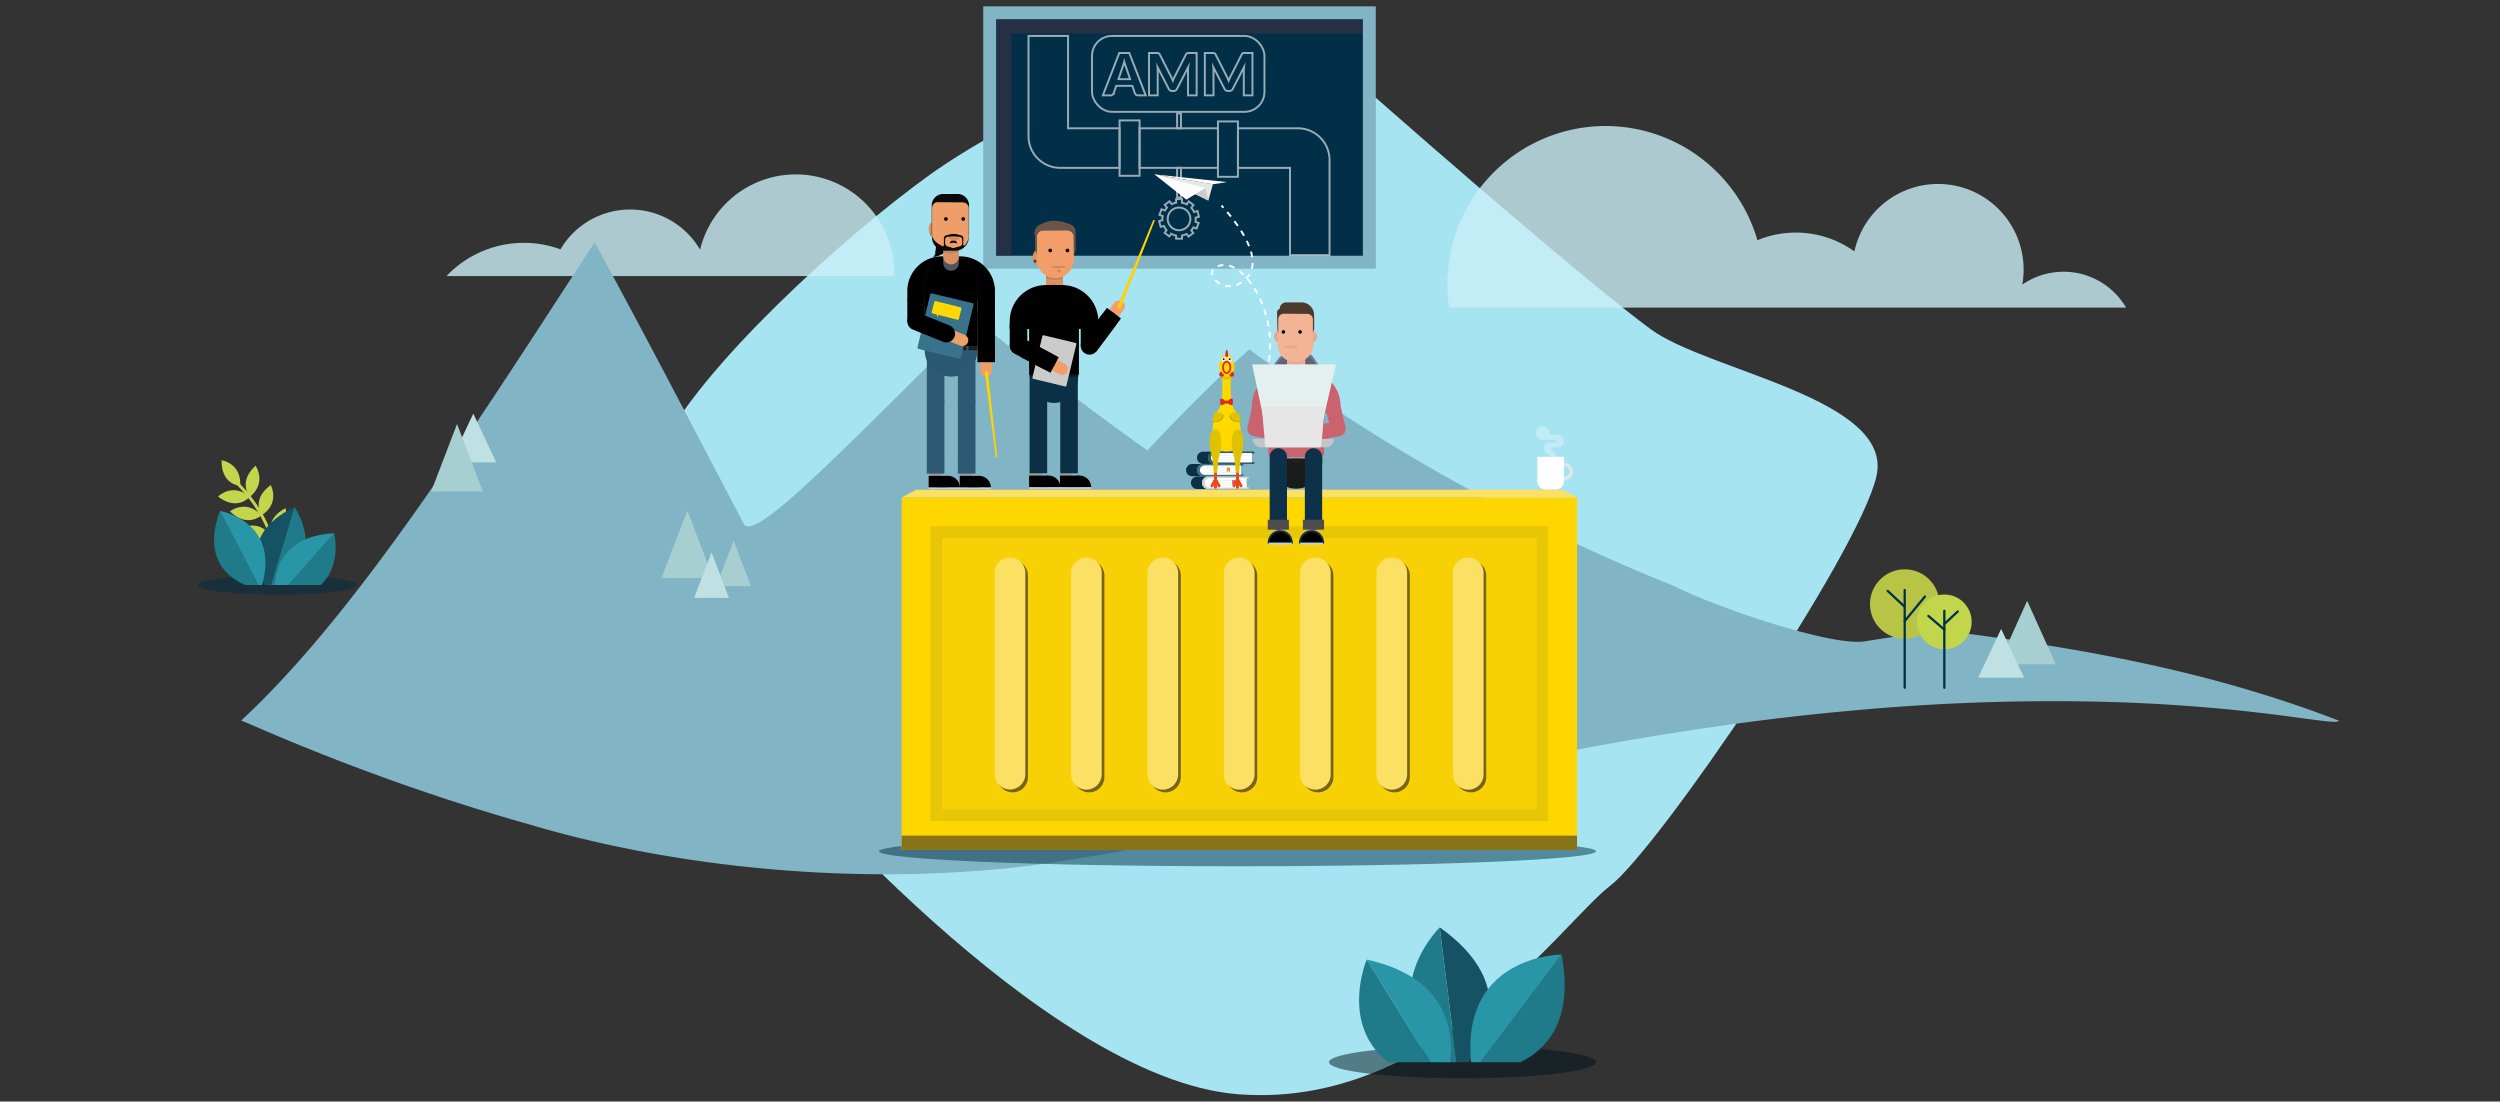 <svg xmlns="http://www.w3.org/2000/svg" xmlns:xlink="http://www.w3.org/1999/xlink" width="1280" height="564" viewBox="0 0 1280 564" id="ammtechlab_image">
  <rect x="0" y="0" width="1280" height="564" fill="#333333" stroke="none"/>
  <defs>
    <linearGradient id="a" x1="12877.511" y1="227.086" x2="12877.511" y2="183.563" gradientTransform="matrix(-1, 0, 0, 1, 13539.541, 0)" gradientUnits="userSpaceOnUse">
      <stop offset="0.291" stop-color="#fff"/>
      <stop offset="0.31" stop-color="#eaeaea"/>
      <stop offset="0.359" stop-color="#bababa"/>
      <stop offset="0.412" stop-color="#8d8d8d"/>
      <stop offset="0.467" stop-color="#676767"/>
      <stop offset="0.526" stop-color="#474747"/>
      <stop offset="0.59" stop-color="#2d2d2d"/>
      <stop offset="0.66" stop-color="#191919"/>
      <stop offset="0.739" stop-color="#0b0b0b"/>
      <stop offset="0.836" stop-color="#020202"/>
      <stop offset="1"/>
    </linearGradient>
    <clipPath id="b">
      <rect x="82.519" y="247.672" width="119.151" height="51.859" fill="none"/>
    </clipPath>
    <clipPath id="c">
      <rect x="649.127" y="457.063" width="199.367" height="86.772" fill="none"/>
    </clipPath>
    <mask id="d" x="638.279" y="183.563" width="47.501" height="43.523" maskUnits="userSpaceOnUse">
      <rect x="638.279" y="183.563" width="47.501" height="43.523" fill="url(#a)"/>
    </mask>
    <clipPath id="e">
      <rect x="1300" y="63.486" width="456.034" height="339.469" fill="none"/>
    </clipPath>
    <symbol id="f" data-name="Hannelore" viewBox="0 0 23.693 97.512">
      <path d="M16.191,39.391" fill="#ffd800"/>
      <path d="M12.693,8.24H11.272A18.993,18.993,0,0,1,11.4.7c.083-.389.363-.7.614-.7h0c.25,0,.529.313.609.7A19.022,19.022,0,0,1,12.693,8.24Z" fill="#e0291b"/>
      <path d="M17.887,42.56a13.114,13.114,0,0,1-1.727-3.169C15.1,36.355,14.8,29.739,14.747,24.4a21.306,21.306,0,0,1,1.886-9.19,8.28,8.28,0,0,0,.761-3.371c-.05-3.87-2.769-6.99-5.412-6.988S6.62,7.969,6.57,11.839a8.291,8.291,0,0,0,.69,3.212A21.852,21.852,0,0,1,9,23.994c-.043,5.405-.329,12.283-1.416,15.4A13.118,13.118,0,0,1,5.852,42.56C2.544,46.97,1.883,56.782,1.883,57.774c0,4.19,2.536,13.341,8.93,13.341h2.113c6.4,0,8.931-9.151,8.931-13.341C21.857,56.782,21.2,46.97,17.887,42.56Z" fill="#ffd800"/>
      <path d="M6.57,11.839c.05-3.87,2.769-6.99,5.412-6.988s5.362,3.118,5.412,6.988c-.05,3.871-2.769,6.991-5.412,6.989S6.62,15.71,6.57,11.839Z" fill="none"/>
      <path d="M15.1,20.121a20.8,20.8,0,0,1,.615-2.523,7.985,7.985,0,0,1-3.733,1.23,7.106,7.106,0,0,1-3.841-1.323,21.316,21.316,0,0,1,.545,2.423h0a7.331,7.331,0,0,0,3.293.973h0a7.5,7.5,0,0,0,3.114-.779Z" fill="#e0c100"/>
      <path d="M21.857,57.774c0-.078,0-.217-.014-.4a9.01,9.01,0,0,0-7.622-3.5H9.638c-4.274-.127-6.566,1.752-7.733,3.351-.015.26-.022.449-.022.548,0,4.19,2.536,13.341,8.93,13.341h2.113C19.321,71.115,21.857,61.964,21.857,57.774Z" fill="#ffd800"/>
      <g>
        <path d="M9.265,45.481H9.157a5.034,5.034,0,0,1-4.972,4.271H1.651v.007a.625.625,0,0,0,.61.759H4.951a5.039,5.039,0,0,0,4.979-4.27A.671.671,0,0,0,9.265,45.481Z" fill="#c2a802"/>
        <path d="M8.391,44.715a4.983,4.983,0,0,1-.175.766,5.038,5.038,0,0,1-4.8,3.5H1.827c-.061.257-.12.512-.176.767H4.185a5.034,5.034,0,0,0,4.972-4.271v-.007a.667.667,0,0,0-.664-.759Z" fill="#e0c100"/>
        <path d="M4.334,43.949a1.241,1.241,0,0,0-1.143.758l0,.008c-.106.251-.208.507-.306.766a29.746,29.746,0,0,0-1.055,3.5H3.418a5.038,5.038,0,0,0,4.8-3.5,4.983,4.983,0,0,0,.175-.766v-.008a.666.666,0,0,0-.664-.758Z" fill="#e0c100"/>
      </g>
      <g>
        <path d="M14.511,45.481h.108a5.034,5.034,0,0,0,4.972,4.271h2.533l0,.007a.626.626,0,0,1-.611.759h-2.69a5.038,5.038,0,0,1-4.979-4.27A.67.67,0,0,1,14.511,45.481Z" fill="#c2a802"/>
        <path d="M15.385,44.715a4.983,4.983,0,0,0,.175.766,5.036,5.036,0,0,0,4.8,3.5h1.592c.061.257.119.512.175.767H19.591a5.034,5.034,0,0,1-4.972-4.271v-.007a.666.666,0,0,1,.664-.759Z" fill="#e0c100"/>
        <path d="M19.441,43.949a1.24,1.24,0,0,1,1.143.758l0,.008c.106.251.208.507.3.766a29.75,29.75,0,0,1,1.056,3.5H20.357a5.036,5.036,0,0,1-4.8-3.5,4.983,4.983,0,0,1-.175-.766v-.008a.666.666,0,0,1,.664-.758Z" fill="#e0c100"/>
      </g>
      <path d="M3.258,55.873" fill="#ffd800"/>
      <g>
        <g>
          <path d="M4.115,97.512a1.037,1.037,0,0,1-1.037-1.037V82.525a1.037,1.037,0,0,1,2.074,0v13.95A1.037,1.037,0,0,1,4.115,97.512Z" fill="#e74a19"/>
          <path d="M6.6,96.494a1.037,1.037,0,0,1-.912-.541L4.115,93.068,2.543,95.953a1.037,1.037,0,0,1-1.821-.992l2.483-4.556a1.037,1.037,0,0,1,1.821,0l2.482,4.556A1.037,1.037,0,0,1,6.6,96.494Z" fill="#e74a19"/>
        </g>
        <path d="M8.224,63.879c0-4.422-1.839-8.006-4.109-8.006S.006,59.457.006,63.879a39.116,39.116,0,0,0,1.627,11c.73,2.64,1.3,11.471,1.3,11.471H5.3s.566-8.831,1.3-11.471A39.088,39.088,0,0,0,8.224,63.879Z" fill="#e0c100"/>
      </g>
      <g>
        <g>
          <path d="M19.578,97.512a1.037,1.037,0,0,1-1.037-1.037V82.525a1.037,1.037,0,0,1,2.074,0v13.95A1.037,1.037,0,0,1,19.578,97.512Z" fill="#e74a19"/>
          <path d="M22.062,96.494a1.037,1.037,0,0,1-.912-.541l-1.572-2.885-1.572,2.885a1.037,1.037,0,0,1-1.821-.992l2.483-4.556a1.037,1.037,0,0,1,1.821,0l2.482,4.556a1.037,1.037,0,0,1-.909,1.533Z" fill="#e74a19"/>
        </g>
        <path d="M23.687,63.879c0-4.422-1.839-8.006-4.109-8.006s-4.109,3.584-4.109,8.006a39.07,39.07,0,0,0,1.627,11c.729,2.64,1.3,11.471,1.3,11.471h2.373s.566-8.831,1.3-11.471A39.088,39.088,0,0,0,23.687,63.879Z" fill="#e0c100"/>
      </g>
      <path d="M3.258,55.873" fill="#ffd800"/>
      <g>
        <path d="M15.466,36.288H8.274c-.042.28-.087.55-.134.812H15.6Q15.53,36.709,15.466,36.288Z" fill="#c9231c"/>
        <path d="M11.069,36.1a3.969,3.969,0,0,0-3.342-1.984,7.764,7.764,0,0,0,0,4.6,4.393,4.393,0,0,0,3.342-1.272Z" fill="#e0291b"/>
        <path d="M12.671,36.1a3.969,3.969,0,0,1,3.342-1.984,7.764,7.764,0,0,1,0,4.6,4.393,4.393,0,0,1-3.342-1.272Z" fill="#e0291b"/>
        <path d="M12.671,37.219a.543.543,0,0,1-.495.581h-.612a.543.543,0,0,1-.495-.581V36.1a.543.543,0,0,1,.495-.581h.612a.543.543,0,0,1,.495.581Z" fill="#c9231c"/>
      </g>
      <g>
        <circle cx="14.129" cy="6.488" r="0.628"/>
        <g>
          <ellipse cx="9.898" cy="6.488" rx="1.705" ry="2.783" fill="#ebdd5b"/>
          <g>
            <path d="M10.538,4.868a2,2,0,0,1,.817.174c-.3-.8-.839-1.337-1.457-1.337-.941,0-1.7,1.246-1.7,2.783a4.561,4.561,0,0,0,.043.627A2.491,2.491,0,0,1,10.538,4.868Z" fill="#ffd800"/>
            <path d="M9.9,8.24A1.773,1.773,0,0,0,11.6,6.488a4.146,4.146,0,0,0-.248-1.446,2,2,0,0,0-.817-.174,2.491,2.491,0,0,0-2.3,2.247C8.237,7.767,9.089,8.24,9.9,8.24Z" fill="#e3f0f4"/>
          </g>
          <circle cx="9.898" cy="6.488" r="0.628"/>
        </g>
        <g>
          <ellipse cx="14.097" cy="6.488" rx="1.705" ry="2.783" fill="#ebdd5b"/>
          <g>
            <path d="M13.458,4.868a2,2,0,0,0-.817.174c.3-.8.839-1.337,1.456-1.337.942,0,1.705,1.246,1.705,2.783a4.408,4.408,0,0,1-.044.627A2.489,2.489,0,0,0,13.458,4.868Z" fill="#ffd800"/>
            <path d="M14.1,8.24a1.773,1.773,0,0,1-1.7-1.752,4.146,4.146,0,0,1,.248-1.446,2,2,0,0,1,.817-.174,2.489,2.489,0,0,1,2.3,2.247C15.758,7.767,14.907,8.24,14.1,8.24Z" fill="#e3f0f4"/>
          </g>
          <circle cx="14.097" cy="6.488" r="0.628"/>
        </g>
        <g>
          <g>
            <path d="M8.35,15.335a1.753,1.753,0,1,0,1.862,2.151A4.847,4.847,0,0,1,8.35,15.335Z" fill="#e0291b"/>
            <path d="M16.681,15.827a1.734,1.734,0,0,0-1.067-.492,4.841,4.841,0,0,1-1.862,2.151,1.731,1.731,0,0,0,.472.839,1.752,1.752,0,1,0,2.457-2.5Z" fill="#e0291b"/>
          </g>
          <ellipse cx="11.982" cy="12.277" rx="3.206" ry="4.627" fill="#e0291b"/>
          <path d="M11.982,15.668c-1.064,0-2-1.584-2-3.391s.934-3.39,2-3.39,2,1.584,2,3.39S13.047,15.668,11.982,15.668Z" fill="#ffd800"/>
        </g>
      </g>
    </symbol>
    <symbol id="h" data-name="m_kopf_seite_Christian_Schlatter" viewBox="0 0 22.441 33.209">
      <g>
        <g>
          <path d="M10.652,30.571a13.2,13.2,0,0,1-3.86-.826v3.464h8.747V29.981a13.729,13.729,0,0,1-4.047.615C11.214,30.6,10.935,30.588,10.652,30.571Z" fill="#dc9160"/>
          <path d="M10.793,28.575a10.768,10.768,0,0,1-4-1.028v2.2a13.2,13.2,0,0,0,3.86.826c.283.017.562.025.84.025a13.729,13.729,0,0,0,4.047-.615V27.845A11.386,11.386,0,0,1,10.793,28.575Z" fill="#ca865b"/>
        </g>
        <g>
          <ellipse cx="17.079" cy="18.915" rx="2.018" ry="3.563" fill="#dc9160"/>
          <path d="M17.949,19.963a.709.709,0,1,0,.706.711A.709.709,0,0,0,17.949,19.963Zm0,1.062a.351.351,0,1,1,.351-.351A.353.353,0,0,1,17.949,21.025Z" fill="#010101" fill-rule="evenodd"/>
        </g>
        <g>
          <ellipse cx="2.018" cy="18.691" rx="2.018" ry="3.563" fill="#dc9160"/>
          <path d="M1.2,19.963a.709.709,0,1,0,.706.711A.709.709,0,0,0,1.2,19.963Zm0,1.062a.351.351,0,1,1,.351-.351A.352.352,0,0,1,1.2,21.025Z" fill="#010101" fill-rule="evenodd"/>
        </g>
        <path d="M5.514,4.795H17.556a3.523,3.523,0,0,1,3.523,3.523v11.4a9.544,9.544,0,0,1-9.544,9.544h0a9.544,9.544,0,0,1-9.544-9.544V8.317A3.523,3.523,0,0,1,5.514,4.795Z" fill="#f19e6a"/>
        <circle cx="17.784" cy="15.173" r="0.946" fill="#010101"/>
        <circle cx="8.945" cy="15.173" r="0.946" fill="#010101"/>
        <g>
          <path d="M1.181,6.076,1.116,14.6l.892,2.875.173-9.5a3.05,3.05,0,0,1,3.028-3.05l12.643-.094a3.049,3.049,0,0,1,3.072,3.049l.142,10.061.922-3.154-.067-8.767A4.792,4.792,0,0,0,17.11,1.273L5.952,1.321A4.792,4.792,0,0,0,1.181,6.076Z" fill="#6c544a"/>
          <path d="M4.293,3.4,2.644,2.677A10.619,10.619,0,0,0,.464,6.063s.247-.938.888-.938A4.867,4.867,0,0,0,.336,7.293s.845-1.277,1-1.23a3.5,3.5,0,0,0-.3,1.424s.494-1.589,1.2-1.943A10.67,10.67,0,0,0,4.293,3.4Z" fill="#6c544a"/>
          <path d="M19.3,1.893l2.664,1.9s-.978-.664-1.407-.521c0,0,1.386.976,1.884,1.454,0,0-.6-.386-.832-.3S20.927,5.8,20.8,5.659L18.389,3.008Z" fill="#6c544a"/>
        </g>
        <path d="M13,25.153h.876a.624.624,0,0,1,.549.328l.339.63h0a3.491,3.491,0,0,0-2.625-.011l-.027.011.339-.63A.624.624,0,0,1,13,25.153Z" fill="#dc9160"/>
        <path d="M7.574.218,8.33.683,6.792.356l.437.483L6,.528l.61.517L5.091.839l.861.482L4.081,2.08l9.217.487,4.778-1.2A19.549,19.549,0,0,0,12,.011,21.88,21.88,0,0,0,7.229.287" fill="#6c544a"/>
        <rect x="12.933" y="24.84" width="0.927" height="1.584" rx="0.271" fill="#cc8641"/>
      </g>
      <path d="M13.236,24.139c2.21,0,4-.428,4-.955h-8C9.234,23.711,11.026,24.139,13.236,24.139Z" fill="#ca875a"/>
    </symbol>
    <symbol id="i" data-name="schuhe_sport_seite 5" viewBox="0 0 16 12.135">
      <line x1="12.681" x2="12.681" y2="11.325" fill="none" stroke="#989898" stroke-miterlimit="10" stroke-width="6"/>
      <g>
        <path d="M6.014,5.325a6,6,0,0,0-6,6h12A6,6,0,0,0,6.014,5.325Z" fill="#c6d0da"/>
        <path d="M6.014,5.325a6,6,0,0,0-6,6h12A6,6,0,0,0,6.014,5.325Z"/>
      </g>
      <rect x="6.014" y="5.325" width="9.986" height="6"/>
      <rect y="11.306" width="16" height="0.828" fill="#c6d0da"/>
    </symbol>
    <symbol id="j" data-name="bein" viewBox="0 0 9 51.106">
      <g>
        <line x1="4.5" x2="4.5" y2="24.34" fill="none" stroke="#0b3046" stroke-miterlimit="10" stroke-width="9"/>
        <line x1="4.5" y1="24.34" x2="4.5" y2="51.106" fill="none" stroke="#0b3046" stroke-miterlimit="10" stroke-width="9"/>
      </g>
    </symbol>
    <symbol id="m" data-name="m_huefte_front dunkel jeans 2" viewBox="0 0 26.986 15.649">
      <path d="M0,0H26.986a0,0,0,0,1,0,0V2.156A13.493,13.493,0,0,1,13.493,15.649h0A13.493,13.493,0,0,1,0,2.156V0A0,0,0,0,1,0,0Z" fill="#0b3046"/>
      <polygon points="23.221 0 22.389 0 4.597 0 3.387 0 0 0 0 2.156 3.387 2.156 4.597 2.156 22.389 2.156 23.221 2.156 26.986 2.156 26.986 0 23.221 0" fill="#091720"/>
    </symbol>
    <symbol id="n" data-name="L_hoodie_black_front3" viewBox="0 0 45.354 45.935">
      <g>
        <path d="M18.574.042h8.207A18.574,18.574,0,0,1,45.354,18.616v3.925a0,0,0,0,1,0,0H0a0,0,0,0,1,0,0V18.616A18.574,18.574,0,0,1,18.574.042Z" fill="#010101"/>
        <path d="M21.487,0h2.38A11.566,11.566,0,0,1,35.433,11.566V45.935a0,0,0,0,1,0,0H9.921a0,0,0,0,1,0,0V11.566A11.566,11.566,0,0,1,21.487,0Z" fill="#010101"/>
      </g>
    </symbol>
    <symbol id="g" data-name="Christian_Schlatter_Seite" viewBox="0 0 74.31 137.764">
      <g>
        <use width="22.441" height="33.209" transform="translate(11.785 0.532)" xlink:href="#h"/>
        <g>
          <g>
            <use width="16" height="12.135" transform="matrix(-1, 0, 0, 1, 25.921, 125.629)" xlink:href="#i"/>
            <use width="9" height="51.106" transform="translate(10.177 78.659)" xlink:href="#j"/>
          </g>
          <g>
            <use width="16" height="12.135" transform="matrix(-1, 0, 0, 1, 41.732, 125.629)" xlink:href="#i"/>
            <use width="9" height="51.106" transform="translate(25.865 78.659)" xlink:href="#j"/>
          </g>
          <use width="26.986" height="15.649" transform="translate(10.313 78.117) scale(0.916 1)" xlink:href="#m"/>
        </g>
        <use width="45.354" height="45.935" transform="translate(0 33.362)" xlink:href="#n"/>
        <g>
          <line x1="50.066" y1="52.2" x2="55.994" y2="44.259" fill="none" stroke="#f19e6a" stroke-linecap="round" stroke-miterlimit="10" stroke-width="6"/>
          <line x1="40.854" y1="53.141" x2="40.854" y2="64.542" fill="#e99a67" stroke="#010101" stroke-miterlimit="10" stroke-width="9"/>
          <line x1="40.854" y1="64.542" x2="50.664" y2="51.399" fill="none" stroke="#010101" stroke-linecap="round" stroke-miterlimit="10" stroke-width="9"/>
          <line x1="43.334" y1="61.219" x2="50.664" y2="51.399" fill="none" stroke="#010101" stroke-linecap="square" stroke-miterlimit="10" stroke-width="9"/>
        </g>
        <path d="M17.391,59.126l16.289,3.9a.575.575,0,0,1,.425.693L29.03,84.9a.576.576,0,0,1-.694.426l-16.289-3.9a.576.576,0,0,1-.425-.694L16.7,59.551A.576.576,0,0,1,17.391,59.126Z" fill="#cccbcb"/>
        <g>
          <line x1="18.106" y1="71.757" x2="26.861" y2="76.399" fill="none" stroke="#f19e6a" stroke-linecap="round" stroke-miterlimit="10" stroke-width="6"/>
          <line x1="4.5" y1="53.141" x2="4.5" y2="64.542" fill="#e99a67" stroke="#010101" stroke-miterlimit="10" stroke-width="9"/>
          <line x1="4.5" y1="64.542" x2="18.99" y2="72.225" fill="none" stroke="#010101" stroke-linecap="round" stroke-miterlimit="10" stroke-width="9"/>
          <line x1="11.461" y1="68.233" x2="18.99" y2="72.225" fill="none" stroke="#010101" stroke-linecap="square" stroke-miterlimit="10" stroke-width="9"/>
        </g>
      </g>
      <polygon points="73.503 0 73.906 0.162 74.31 0.324 56.64 45.572 55.833 45.248 55.025 44.924 73.503 0" fill="#ffd301"/>
    </symbol>
    <symbol id="p" data-name="m_Kopf_Christoph_side" viewBox="0 0 20.712 36.362">
      <g>
        <path d="M17.021,27.705l0,0a8.46,8.46,0,0,0-1.064-3.5c-1.98-3.369-6.434-4.425-6.434-4.425s-1.246,4.405.733,7.774,6.434,4.425,6.434,4.425a5.452,5.452,0,0,0,1.791.239A12.455,12.455,0,0,1,16.9,30.979a3.406,3.406,0,0,0,1.159.519A8.051,8.051,0,0,1,16.99,30.27c0-.033.007-.067.01-.1l.542.263a9.484,9.484,0,0,1-.481-2.072c-.007-.183-.019-.368-.035-.556C17.025,27.771,17.021,27.738,17.021,27.705Z" fill="#010101"/>
        <path d="M8.758,30.723A11.168,11.168,0,0,1,5.227,29.9v6.465h8V30.133a11.542,11.542,0,0,1-3.7.615Q9.145,30.748,8.758,30.723Z" fill="#dc9161"/>
        <path d="M8.887,28.727A9.175,9.175,0,0,1,5.227,27.7v2.2a11.168,11.168,0,0,0,3.531.826q.387.026.768.025a11.542,11.542,0,0,0,3.7-.615V28A9.592,9.592,0,0,1,8.887,28.727Z" fill="#c98559"/>
        <g>
          <ellipse cx="19.116" cy="17.91" rx="1.596" ry="3.165" fill="#dc9161"/>
          <path d="M2.136,3.972h14.8a1.99,1.99,0,0,1,1.99,1.99V21.1a7.755,7.755,0,0,1-7.755,7.755H7.9A7.755,7.755,0,0,1,.145,21.1V5.962a1.99,1.99,0,0,1,1.99-1.99Z" fill="#ef9e69"/>
          <circle cx="11.846" cy="12.802" r="0.946" fill="#010100"/>
          <circle cx="3.007" cy="12.802" r="0.946" fill="#010100"/>
        </g>
        <path d="M5.89,0A5.89,5.89,0,0,0,0,5.89V20.914H.152V7.345A3.048,3.048,0,0,1,3.179,4.3L16.027,4.2a2.775,2.775,0,0,1,2.086.885,3.158,3.158,0,0,1,.817,2.165V20.914h.193V5.89A5.889,5.889,0,0,0,13.233,0Z" fill="#0a0a0a"/>
      </g>
      <g>
        <path d="M.152,20.914,0,20.892.163,22.76a6.953,6.953,0,0,0,6.969,6.3h4.86a6.952,6.952,0,0,0,6.969-6.3l.163-1.868-.194.022c0,3.458-5.192,5.71-5.192,5.71a.474.474,0,0,1-.841-.293V22.7a1.55,1.55,0,0,0-1.148-1.489l-1.88-.5a7.668,7.668,0,0,0-3.939,0l-1.88.5A1.55,1.55,0,0,0,2.9,22.7L3.007,26a.475.475,0,0,1-.841.293A7.645,7.645,0,0,1,.152,20.914Zm12.132,4.332a1.626,1.626,0,0,1-1.243,1.572l-2.514.8a1.213,1.213,0,0,1-.673.017l-3.1-.821a1.626,1.626,0,0,1-1.243-1.572V23.461A1.557,1.557,0,0,1,4.98,21.918l2.772-.184h.3l2.772.184a1.556,1.556,0,0,1,1.465,1.543Z" fill="#0a0a0a"/>
        <path d="M7.328,23.9H8.637a.933.933,0,0,1,.821.49l.506.941-1.343-.3a2.927,2.927,0,0,0-1.277,0L6,25.33l.507-.941A.931.931,0,0,1,7.328,23.9Z" fill="#0a0a0a"/>
        <rect x="19.444" y="19.672" width="0.504" height="1.701" rx="0.252" fill="#a67452"/>
      </g>
      <path d="M7.655,23.439c1.549,0,2.8-.507,2.8-1.133H4.851C4.851,22.932,6.106,23.439,7.655,23.439Z" fill="#ca875a"/>
    </symbol>
    <symbol id="q" data-name="m_arm 2" viewBox="0 0 9 39.711">
      <g>
        <line x1="4.5" y1="26.801" x2="4.5" y2="36.711" fill="none" stroke="#ef9e69" stroke-linecap="round" stroke-miterlimit="10" stroke-width="6"/>
        <line x1="4.5" x2="4.5" y2="11.401" fill="#e89a66" stroke="#000" stroke-miterlimit="10" stroke-width="9"/>
        <line x1="4.5" y1="11.401" x2="4.5" y2="27.801" fill="none" stroke="#000" stroke-linecap="square" stroke-miterlimit="10" stroke-width="9"/>
      </g>
    </symbol>
    <symbol id="r" data-name="schuhe_sport_seite 4" viewBox="0 0 16 12.135">
      <line x1="12.681" x2="12.681" y2="11.325" fill="none" stroke="#999" stroke-miterlimit="10" stroke-width="6"/>
      <g>
        <path d="M6.014,5.325a6,6,0,0,0-6,6h12A6,6,0,0,0,6.014,5.325Z" fill="#c7d1db"/>
        <path d="M6.014,5.325a6,6,0,0,0-6,6h12A6,6,0,0,0,6.014,5.325Z"/>
      </g>
      <rect x="6.014" y="5.325" width="9.986" height="6"/>
      <rect y="11.306" width="16" height="0.828" fill="#c7d1db"/>
    </symbol>
    <symbol id="s" data-name="L_Bein_jeans" viewBox="0 0 9 61.15">
      <line x1="4.5" x2="4.5" y2="24.34" fill="none" stroke="#2d5972" stroke-miterlimit="10" stroke-width="9"/>
      <line x1="4.5" y1="55.694" x2="4.5" y2="61.15" fill="none" stroke="#2d5972" stroke-miterlimit="10" stroke-width="9"/>
      <line x1="4.5" y1="24.34" x2="4.5" y2="55.694" fill="none" stroke="#2d5972" stroke-linecap="round" stroke-miterlimit="10" stroke-width="9"/>
    </symbol>
    <symbol id="v" data-name="m_huefte_front" viewBox="0 0 26.986 15.649">
      <path d="M0,0H26.986a0,0,0,0,1,0,0V2.156A13.493,13.493,0,0,1,13.493,15.649h0A13.493,13.493,0,0,1,0,2.156V0A0,0,0,0,1,0,0Z" fill="#2c5972"/>
      <g>
        <rect width="4.597" height="2.156" fill="#1e1e1c"/>
        <rect x="5.597" width="4.597" height="2.156" fill="#1e1e1c"/>
        <rect x="11.194" width="4.597" height="2.156" fill="#1e1e1c"/>
        <rect x="16.792" width="4.597" height="2.156" fill="#1e1e1c"/>
        <rect x="22.389" width="4.597" height="2.156" fill="#1e1e1c"/>
      </g>
    </symbol>
    <symbol id="w" data-name="Deleted Symbol" viewBox="0 0 44.888 46.593">
      <path d="M17.866.7h9.267A17.754,17.754,0,0,1,44.888,18.455V23.2a0,0,0,0,1,0,0H0a0,0,0,0,1,0,0V18.567A17.866,17.866,0,0,1,17.866.7Z"/>
      <path d="M22.376.658h.247A13.376,13.376,0,0,1,36,14.034V46.593a0,0,0,0,1,0,0H9a0,0,0,0,1,0,0V14.034A13.376,13.376,0,0,1,22.376.658Z" fill="#222831"/>
      <path d="M22.376.658h.247A13.376,13.376,0,0,1,36,14.034V46.593a0,0,0,0,1,0,0H9a0,0,0,0,1,0,0V14.034A13.376,13.376,0,0,1,22.376.658Z"/>
      <path d="M22.468,8.063h0A3.926,3.926,0,0,1,18.5,4.094V.062L26.5,0V4.032A4.032,4.032,0,0,1,22.468,8.063Z" fill="#505761"/>
    </symbol>
    <symbol id="x" data-name="untearm_gebeugt" viewBox="0 0 33.927 33.458">
      <g>
        <path d="M21.34.02.563,5a.735.735,0,0,0-.543.885L6.494,32.9a.735.735,0,0,0,.885.543l20.777-4.98a.732.732,0,0,0,.542-.884L22.225.563A.735.735,0,0,0,21.34.02Z" fill="#39728b"/>
        <path d="M19.326,3.948,6.648,7.163a.686.686,0,0,0-.391.882L7.487,12.9a.7.7,0,0,0,.768.6l9.739-2.47.332,1.309.451-1.507,2.156-.547a.731.731,0,0,0,.428-.906l-1.23-4.851A.715.715,0,0,0,19.326,3.948Z" fill="#ffd804"/>
      </g>
      <line x1="14.879" y1="20.236" x2="5.71" y2="23.996" fill="none" stroke="#ef9e69" stroke-linecap="round" stroke-miterlimit="10" stroke-width="6"/>
      <line x1="29.427" y1="14.343" x2="13.953" y2="20.615" fill="none" stroke="#000" stroke-linecap="round" stroke-miterlimit="10" stroke-width="9"/>
    </symbol>
    <symbol id="o" data-name="Christoph Raaflaub seite" viewBox="0 0 46.093 151.126">
      <use width="20.712" height="36.362" transform="translate(14.47)" xlink:href="#p"/>
      <g>
        <use width="9" height="39.711" transform="translate(1.197 53.842)" xlink:href="#q"/>
        <g>
          <line x1="41.593" y1="53.842" x2="41.593" y2="65.243" fill="#e89a66" stroke="#000" stroke-miterlimit="10" stroke-width="9"/>
          <path d="M41.593,65.243" fill="none" stroke="#000" stroke-linecap="square" stroke-miterlimit="10" stroke-width="9"/>
        </g>
      </g>
      <g>
        <g>
          <use width="16" height="12.135" transform="translate(3.267 138.992)" xlink:href="#r"/>
          <use width="9" height="61.15" transform="translate(11.197 82.032)" xlink:href="#s"/>
        </g>
        <g>
          <use width="16" height="12.135" transform="translate(19.155 138.992)" xlink:href="#r"/>
          <use width="9" height="61.15" transform="translate(27.093 82.032)" xlink:href="#s"/>
        </g>
        <use width="26.986" height="15.649" transform="translate(10.197 77.862)" xlink:href="#v"/>
      </g>
      <use width="44.888" height="46.593" transform="translate(1.197 31.235)" xlink:href="#w"/>
      <polygon points="0 135.011 0.395 135.059 0.791 135.106 6.45 91.001 5.659 90.907 4.869 90.813 0 135.011" fill="#ffd301"/>
      <use width="33.927" height="33.458" transform="translate(12.166 50.9)" xlink:href="#x"/>
      <path d="M23.666,36.051h0A3.978,3.978,0,0,1,19.7,32.02v-.785h8v.785A4.031,4.031,0,0,1,23.666,36.051Z" fill="#dd9160"/>
    </symbol>
    <symbol id="z" data-name="schuhe_black_seite" viewBox="0 0 16 12.81">
      <g>
        <g>
          <rect x="7" width="9" height="12" fill="#c7d1db"/>
          <rect y="11.981" width="16" height="0.828" fill="#c7d1db"/>
        </g>
        <g>
          <rect x="7" width="9" height="12"/>
          <rect y="11.981" width="16" height="0.828" fill="#c7d1db"/>
        </g>
      </g>
      <rect x="6.014" y="6" width="9.986" height="6"/>
      <path d="M6.014,6a6,6,0,0,0-6,6h12A6,6,0,0,0,6.014,6Z"/>
    </symbol>
    <symbol id="aa" data-name="M_Bein_jeans 6" viewBox="0 0 11 50.194">
      <line x1="5.5" x2="5.5" y2="24.34" fill="none" stroke="#010202" stroke-miterlimit="10" stroke-width="9"/>
      <line x1="5.5" y1="24.34" x2="5.5" y2="47.803" fill="none" stroke="#010202" stroke-miterlimit="10" stroke-width="9"/>
      <line x1="5.5" y1="46.317" x2="5.5" y2="50.194" fill="none" stroke="#838383" stroke-miterlimit="10" stroke-width="11"/>
    </symbol>
    <symbol id="ac" data-name="M_Bein_jeans 5" viewBox="0 0 11 50.194">
      <line x1="5.5" x2="5.5" y2="24.34" fill="none" stroke="#585e61" stroke-miterlimit="10" stroke-width="9"/>
      <line x1="5.5" y1="24.34" x2="5.5" y2="47.803" fill="none" stroke="#585e61" stroke-miterlimit="10" stroke-width="9"/>
      <line x1="5.5" y1="46.317" x2="5.5" y2="50.194" fill="none" stroke="#9b9b9a" stroke-miterlimit="10" stroke-width="11"/>
    </symbol>
    <symbol id="ad" data-name="m_huefte_grayjeans_front" viewBox="0 0 26.986 15.649">
      <path d="M0,0H26.986a0,0,0,0,1,0,0V2.156A13.493,13.493,0,0,1,13.493,15.649h0A13.493,13.493,0,0,1,0,2.156V0A0,0,0,0,1,0,0Z" fill="#585e61"/>
      <polygon points="23.221 0 22.389 0 4.597 0 3.387 0 0 0 0 2.156 3.387 2.156 4.597 2.156 22.389 2.156 23.221 2.156 26.986 2.156 26.986 0 23.221 0" fill="#313638"/>
    </symbol>
    <symbol id="ae" data-name="shatten" viewBox="0 0 75.929 11.334">
      <ellipse cx="37.965" cy="5.667" rx="37.965" ry="5.667" opacity="0.3"/>
    </symbol>
    <symbol id="y" data-name="kunde 3" viewBox="0 0 68.887 188.182">
      <g>
        <g>
          <g>
            <path d="M30.917,47.284a13.967,13.967,0,0,0,4.414-1.032v8.081h-10V46.547a14.431,14.431,0,0,0,4.626.768C30.275,47.315,30.594,47.306,30.917,47.284Z" fill="#dc9161"/>
            <path d="M30.756,44.789a11.471,11.471,0,0,0,4.575-1.284v2.747a13.967,13.967,0,0,1-4.414,1.032c-.323.022-.642.031-.96.031a14.431,14.431,0,0,1-4.626-.768v-2.67A11.983,11.983,0,0,0,30.756,44.789Z" fill="#c98559"/>
          </g>
          <path d="M15.643,106.165h33.75V66.678a16.72,16.72,0,0,0-16.72-16.72h-.309a16.72,16.72,0,0,0-16.721,16.72Z" fill="#9c6f84"/>
          <g>
            <g>
              <use width="16" height="12.81" transform="matrix(-1.25, 0, 0, 1.25, 51.757, 168.708)" xlink:href="#z"/>
              <use width="11" height="50.194" transform="matrix(-1.25, 0, 0, 1.25, 44.466, 111.42)" xlink:href="#aa"/>
            </g>
            <g>
              <use width="16" height="12.81" transform="matrix(-1.25, 0, 0, 1.25, 43.068, 168.708)" xlink:href="#z"/>
              <use width="11" height="50.194" transform="matrix(-1.25, 0, 0, 1.25, 35.847, 111.42)" xlink:href="#ac"/>
            </g>
            <use width="26.986" height="15.649" transform="matrix(-1.25, 0, 0, 1.25, 49.466, 106.207)" xlink:href="#ad"/>
          </g>
        </g>
        <g>
          <path d="M40.721,28.084A11.755,11.755,0,1,1,19.414,38.02l-6.108-13.1,21.307-9.935Z" fill="#ef9e69"/>
          <circle cx="34.454" cy="19.893" r="1.156"/>
          <path d="M28.572,21.086c-1.206,2.344,1.22,4.4.072,7.056a7.918,7.918,0,0,1-3.856,4.008,7.6,7.6,0,0,1-3.671.7c-1.334-.08,2.131-.392,1.281.861-1.535,2.262-2.08,6.436-.141,8.393a9.618,9.618,0,0,0-1.855-.859,19.419,19.419,0,0,1-2.14-1.321,20.363,20.363,0,0,1-3.613-3.3c-2.232-2.588-3.312-5.6-4.759-8.641-1-2.105-2.717-3.846-3.782-5.923a10.605,10.605,0,0,1-.083-9.535c2.054-4.064,6.069-4.386,9.52-6.559,2.746-1.728,4.853-4.758,8.1-5.585,8.419-2.143,20.969,5.073,15.716,13.2-.351.544-1.9,1.135-3.416,1.552a10.635,10.635,0,0,0-5.408,3.54Z" fill="#4f2b13"/>
        </g>
        <path d="M25.09,29.555A3.236,3.236,0,0,1,24.9,34.1a3.236,3.236,0,0,1-4.449-.933,3.238,3.238,0,0,1,.19-4.543A3.237,3.237,0,0,1,25.09,29.555Z" fill="#ef9e69"/>
        <g>
          <polyline points="31.297 59.994 34.721 92.08 62.096 120.516" fill="none" stroke="#ef9e69" stroke-linecap="round" stroke-linejoin="round" stroke-width="10.153"/>
          <line x1="31.297" y1="59.994" x2="34.721" y2="92.08" fill="none" stroke="#af7c95" stroke-linecap="round" stroke-linejoin="round" stroke-width="10.153"/>
          <polyline points="32.518 71.442 34.721 92.08 57.473 115.713" fill="none" stroke="#af7c95" stroke-linejoin="round" stroke-width="10.153"/>
        </g>
      </g>
      <use width="75.929" height="11.334" transform="translate(0 177.494) scale(0.907 0.943)" xlink:href="#ae"/>
      <path d="M36.1,27.714c.532,1.167,2.582,1.375,4.577.465.02-.009.037-.02.057-.03l-.963-2.11Z" fill="#ca875a"/>
    </symbol>
  </defs>
  <g style="isolation: isolate">
    <g>
      <g>
        <g>
          <path d="M395.93,388.446C390.006,375.96,316.939,274.3,337.4,231.339s94.368-110.021,138.581-141.8S643.1-4.1,692.93,39.922s123.2,107.264,152.3,128.68,124.395,35.412,115.531,75.117-112.082,191.386-136.43,209.87S734.194,568.1,633.858,560.248,395.93,388.446,395.93,388.446Z" fill="#a7e4f2"/>
          <g opacity="0.8" class="clouds">
            <path d="M229.537,140.378a54.612,54.612,0,0,1,57.415-12.724,41.427,41.427,0,0,1,71.484.191,50.4,50.4,0,0,1,99.36,13.5H228.622C228.927,141.021,229.222,140.694,229.537,140.378Z" fill="#caeff7"/>
          </g>
          <path class="clouds" d="M1083.074,150.315a37.085,37.085,0,0,0-47.659-4.586,44.3,44.3,0,0,0,.672-7.179,43.816,43.816,0,0,0-86.633-9.831,51.461,51.461,0,0,0-49.666-5.729,80.941,80.941,0,0,0-157.8,34.5h346.563A37.168,37.168,0,0,0,1083.074,150.315Z" fill="#caeff7" opacity="0.8"/>
        </g>
        <g>
          <path d="M975.108,325.233q-10.2,1.517-20.411,3.134c-17.566,2.747-78.273-18.339-97.6-28.337A976.148,976.148,0,0,1,639.629,178.842q-26.066,23.8-52.131,51.77c-29.345-20.717-58.69-43.377-88.035-67.019,0-.233-27.182,26.556-55.576,54.735-28.395,27.7-58,56.8-62.858,50.237-25.524-48.518-51.048-97.781-76.571-144.465-60.347,92.318-120.694,188.976-181.04,244.873,0-.761,62.265,29.135,147.509,53.1,85.246,25.4,193.47,33.58,285.387,16.69,45.959-6.867,109.012-24.489,177.737-39.729,68.725-15.593,143.128-28.8,211.782-34.984,68.655-6.535,131.567-6.042,177.315-2.351,45.747,3.336,74.331,9.871,74.332,7.276-62.107-24.006-124.216-35.671-186.325-44.018A130.115,130.115,0,0,0,975.108,325.233Z" fill="#81b4c4"/>
          <g>
            <g>
              <polygon points="1023.272 340.098 1037.91 307.598 1052.547 340.098 1023.272 340.098" fill="#a7ced1"/>
              <polygon points="1012.825 346.976 1024.588 321.992 1036.352 346.976 1012.825 346.976" fill="#c0e1e3"/>
              <polygon points="230.558 236.753 242.321 211.769 254.085 236.753 230.558 236.753" fill="#c0e1e3"/>
              <polygon points="375.623 276.823 366.705 300.107 384.54 300.107 375.623 276.823" fill="#a7ced1"/>
              <polygon points="351.927 261.399 338.697 295.944 365.157 295.944 351.927 261.399" fill="#a7ced1"/>
              <polygon points="234.002 217.085 220.772 251.63 247.233 251.63 234.002 217.085" fill="#a7ced1"/>
              <polygon points="364.302 282.835 355.385 306.119 373.22 306.119 364.302 282.835" fill="#c0e1e3"/>
            </g>
            <g>
              <g>
                <circle cx="975.205" cy="309.274" r="17.783" fill="#b8c445"/>
                <g>
                  <line x1="975.04" y1="310.516" x2="966.495" y2="302.56" fill="none" stroke="#002f47" stroke-linecap="round" stroke-miterlimit="10" stroke-width="1.173"/>
                  <line x1="985.558" y1="305.43" x2="975.205" y2="317.989" fill="none" stroke="#002f47" stroke-linecap="round" stroke-miterlimit="10" stroke-width="1.173"/>
                  <line x1="975.205" y1="352.119" x2="975.205" y2="302.119" fill="none" stroke="#002f47" stroke-linecap="round" stroke-miterlimit="10" stroke-width="1.173"/>
                </g>
              </g>
              <g>
                <circle cx="995.495" cy="318.386" r="14.001" fill="#c2d64c"/>
                <g>
                  <line x1="995.625" y1="319.364" x2="1002.353" y2="313.1" fill="none" stroke="#002f47" stroke-linecap="round" stroke-miterlimit="10" stroke-width="1.173"/>
                  <line x1="987.344" y1="315.36" x2="995.495" y2="322.351" fill="none" stroke="#002f47" stroke-linecap="round" stroke-miterlimit="10" stroke-width="1.173"/>
                  <line x1="995.495" y1="352.119" x2="995.495" y2="312.753" fill="none" stroke="#002f47" stroke-linecap="round" stroke-miterlimit="10" stroke-width="1.173"/>
                </g>
              </g>
            </g>
          </g>
        </g>
      </g>
      <g>
        <rect x="503.415" y="3.255" width="200.984" height="134.29" fill="#81b4c4"/>
        <rect x="510.024" y="9.864" width="187.765" height="121.07" fill="#002f47"/>
        <polygon points="510.024 130.936 517.807 130.936 517.807 17.238 697.79 17.238 697.79 9.864 510.024 9.864 510.024 130.936" fill="#4a3144" opacity="0.5" style="mix-blend-mode: multiply"/>
      </g>
      <g opacity="0.6">
        <path d="M573.221,85.943H542.8a16.218,16.218,0,0,1-16.2-16.2V18.4h20.25V65.693h26.373Z" fill="none" stroke="#fff" stroke-miterlimit="10"/>
        <path d="M680.724,130.6h-20.25V85.943h-26.65V65.693h30.7a16.219,16.219,0,0,1,16.2,16.2Z" fill="none" stroke="#fff" stroke-miterlimit="10"/>
        <rect x="583.458" y="65.693" width="40.13" height="20.25" fill="none" stroke="#fff" stroke-miterlimit="10"/>
        <rect x="573.221" y="61.643" width="10.237" height="28.35" fill="none" stroke="#fff" stroke-miterlimit="10"/>
        <rect x="623.588" y="62.175" width="10.236" height="28.35" fill="none" stroke="#fff" stroke-miterlimit="10"/>
        <rect x="602.672" y="58.064" width="1.979" height="7.629" fill="none" stroke="#fff" stroke-miterlimit="10"/>
        <rect x="602.672" y="85.894" width="1.979" height="15.26" fill="none" stroke="#fff" stroke-miterlimit="10"/>
        <rect x="559.11" y="18.402" width="88.294" height="38.848" rx="10.214" fill="none" stroke="#fff" stroke-miterlimit="10"/>
        <g>
          <path d="M586.6,48.815h-3.9a1.7,1.7,0,0,1-1.057-.306,1.93,1.93,0,0,1-.61-.781l-1.28-3.78h-8.245l-1.279,3.78a1.811,1.811,0,0,1-.588.752,1.641,1.641,0,0,1-1.049.335h-3.929l8.393-21.683H578.2Zm-7.991-8.29-2.01-5.938c-.148-.377-.308-.821-.476-1.332s-.337-1.064-.506-1.659q-.224.908-.476,1.682t-.476,1.339l-2,5.908Z" fill="none" stroke="#fff" stroke-miterlimit="10"/>
          <path d="M612.686,27.132V48.815h-4.435V36.343c0-.287.007-.6.022-.937s.042-.679.082-1.027L602.6,45.525a1.892,1.892,0,0,1-.722.789,1.992,1.992,0,0,1-1.034.268h-.685a1.992,1.992,0,0,1-1.034-.268,1.886,1.886,0,0,1-.722-.789L592.64,34.349q.043.536.074,1.05c.02.341.03.657.03.944V48.815h-4.435V27.132h3.84c.218,0,.409,0,.573.014a1.485,1.485,0,0,1,.439.09,1,1,0,0,1,.35.23,1.853,1.853,0,0,1,.305.439l5.581,11q.3.566.572,1.176t.529,1.25q.252-.655.528-1.28c.183-.417.38-.814.588-1.19l5.565-10.954a1.854,1.854,0,0,1,.306-.439,1,1,0,0,1,.35-.23,1.479,1.479,0,0,1,.438-.09c.164-.009.355-.014.574-.014Z" fill="none" stroke="#fff" stroke-miterlimit="10"/>
          <path d="M641.259,27.132V48.815h-4.434V36.343c0-.287.007-.6.022-.937s.042-.679.082-1.027L631.17,45.525a1.892,1.892,0,0,1-.722.789,2,2,0,0,1-1.035.268h-.684a2,2,0,0,1-1.035-.268,1.9,1.9,0,0,1-.722-.789l-5.759-11.176q.045.536.075,1.05c.019.341.029.657.029.944V48.815h-4.434V27.132h3.839c.219,0,.409,0,.573.014a1.485,1.485,0,0,1,.439.09,1,1,0,0,1,.35.23,1.825,1.825,0,0,1,.305.439l5.581,11q.3.566.573,1.176t.528,1.25q.253-.655.528-1.28t.588-1.19l5.566-10.954a1.825,1.825,0,0,1,.3-.439,1,1,0,0,1,.35-.23,1.479,1.479,0,0,1,.439-.09c.164-.009.355-.014.573-.014Z" fill="none" stroke="#fff" stroke-miterlimit="10"/>
        </g>
        <path d="M612.188,112.188c0-.259-.013-.514-.036-.767l1.707-.447-.765-2.923-1.74.455a8.565,8.565,0,0,0-1.412-2.081l1.117-1.447-2.392-1.846-1.13,1.465a8.429,8.429,0,0,0-2.358-.793v-1.863h-3.022V103.8a8.425,8.425,0,0,0-2.248.737L598.8,103.06l-2.419,1.811,1.1,1.465a8.529,8.529,0,0,0-1.1,1.448l-1.7-.625L593.632,110l1.665.613a8.473,8.473,0,0,0-.15,1.58c0,.187.009.372.021.556l-1.691.442.766,2.924,1.652-.434a8.544,8.544,0,0,0,1.41,2.175l-1.028,1.331,2.392,1.847,1.012-1.311a8.488,8.488,0,0,0,2.476.854v1.647h3.022v-1.647a8.5,8.5,0,0,0,2.364-.8l.993,1.326,2.419-1.812-1.007-1.344a8.556,8.556,0,0,0,1.117-1.531l1.595.587,1.044-2.835-1.628-.6A8.579,8.579,0,0,0,612.188,112.188Zm-8.52,5.694a5.8,5.8,0,1,1,5.8-5.8A5.8,5.8,0,0,1,603.668,117.882Z" fill="none" stroke="#fff" stroke-miterlimit="10"/>
      </g>
      <g>
        <ellipse cx="633.634" cy="435.852" rx="183.568" ry="7.678" fill="#002f47" opacity="0.5"/>
        <g>
          <g>
            <g>
              <g>
                <rect x="461.641" y="254.716" width="345.799" height="180.449" fill="gold"/>
                <g>
                  <g>
                    <rect x="476.417" y="269.491" width="316.247" height="150.898" fill="#ffd804"/>
                    <rect x="476.417" y="269.491" width="316.247" height="150.898" fill="#554c17" opacity="0.05"/>
                  </g>
                  <path d="M786.753,275.4V414.479H482.327V275.4H786.753m5.911-5.911H476.417v150.9H792.664v-150.9Z" fill="#585018" opacity="0.1"/>
                </g>
              </g>
              <g>
                <g>
                  <path d="M713.974,286.817a7.848,7.848,0,0,0-7.853,7.853V397.829a7.853,7.853,0,1,0,15.706,0V294.67a7.849,7.849,0,0,0-7.853-7.853Z" fill="#786418"/>
                  <path d="M674.846,286.817a7.849,7.849,0,0,0-7.853,7.853V397.829a7.853,7.853,0,0,0,15.706,0V294.67a7.849,7.849,0,0,0-7.853-7.853Z" fill="#786418"/>
                  <path d="M635.856,286.817A7.849,7.849,0,0,0,628,294.67V397.829a7.853,7.853,0,0,0,15.706,0V294.67a8.032,8.032,0,0,0-7.853-7.853Z" fill="#786418"/>
                  <path d="M596.729,286.817a7.848,7.848,0,0,0-7.853,7.853V397.829a7.853,7.853,0,1,0,15.706,0V294.67a7.94,7.94,0,0,0-7.853-7.853Z" fill="#786418"/>
                  <path d="M557.6,286.817a7.849,7.849,0,0,0-7.853,7.853V397.829a7.853,7.853,0,1,0,15.706,0V294.67a7.939,7.939,0,0,0-7.853-7.853Z" fill="#786418"/>
                  <path d="M518.473,286.817a7.849,7.849,0,0,0-7.853,7.853V397.829a7.853,7.853,0,0,0,15.706,0V294.67a7.849,7.849,0,0,0-7.853-7.853Z" fill="#786418"/>
                  <path d="M753.1,286.817a7.849,7.849,0,0,0-7.853,7.853V397.829a7.85,7.85,0,0,0,7.853,7.853,7.763,7.763,0,0,0,7.853-7.853V294.67a7.939,7.939,0,0,0-7.853-7.853Z" fill="#786418"/>
                </g>
                <g>
                  <path d="M712.6,285.439a7.85,7.85,0,0,0-7.853,7.853V396.451a7.853,7.853,0,0,0,15.706,0V293.292a7.849,7.849,0,0,0-7.853-7.853Z" fill="#fbe064"/>
                  <path d="M673.468,285.439a7.85,7.85,0,0,0-7.853,7.853V396.451a7.853,7.853,0,0,0,15.706,0V293.292a7.849,7.849,0,0,0-7.853-7.853Z" fill="#fbe064"/>
                  <path d="M634.478,285.439a7.85,7.85,0,0,0-7.853,7.853V396.451a7.853,7.853,0,1,0,15.706,0V293.292a8.032,8.032,0,0,0-7.853-7.853Z" fill="#fbe064"/>
                  <path d="M595.351,285.439a7.85,7.85,0,0,0-7.853,7.853V396.451a7.853,7.853,0,1,0,15.706,0V293.292a7.939,7.939,0,0,0-7.853-7.853Z" fill="#fbe064"/>
                  <path d="M556.223,285.439a7.85,7.85,0,0,0-7.853,7.853V396.451a7.853,7.853,0,1,0,15.706,0V293.292a7.939,7.939,0,0,0-7.853-7.853Z" fill="#fbe064"/>
                  <path d="M517.1,285.439a7.85,7.85,0,0,0-7.853,7.853V396.451a7.854,7.854,0,0,0,15.707,0V293.292a7.85,7.85,0,0,0-7.854-7.853Z" fill="#fbe064"/>
                  <path d="M751.724,285.439a7.85,7.85,0,0,0-7.853,7.853V396.451a7.849,7.849,0,0,0,7.853,7.853,7.763,7.763,0,0,0,7.853-7.853V293.292a7.94,7.94,0,0,0-7.853-7.853Z" fill="#fbe064"/>
                </g>
              </g>
            </g>
            <rect x="461.641" y="427.838" width="345.799" height="7.328" fill="#867319"/>
          </g>
          <polygon points="469.144 250.737 799.936 250.737 807.44 254.716 461.641 254.716 469.144 250.737" fill="#fbe064"/>
        </g>
      </g>
      <g>
        <g>
          <path d="M625.4,105.269s.378.39,1.019,1.095" fill="none" stroke="#fff" stroke-miterlimit="10"/>
          <path d="M628.37,108.594c6.113,7.212,18.806,24.393,9.961,33.729-11.391,12.023-26.01-5.344-12.089-6.61,13.558-1.233,35.4,35.111,17.094,67.171" fill="none" stroke="#fff" stroke-miterlimit="10" stroke-dasharray="2.967 2.967"/>
          <path d="M642.576,204.174q-.389.639-.8,1.274" fill="none" stroke="#fff" stroke-miterlimit="10"/>
        </g>
        <g>
          <g>
            <polygon points="621.004 94.363 618.678 102.68 591.061 89.266 621.004 94.363" fill="#e6e6e6" fill-rule="evenodd"/>
            <polygon points="621.004 94.363 628.208 93.236 591.061 89.266 621.004 94.363" fill="#fdfdfd" fill-rule="evenodd"/>
            <polyline points="617.208 96.238 618.678 102.68 591.061 89.266 617.208 96.238" fill="#ccc"/>
          </g>
          <polygon points="617.208 96.238 607.408 102.196 591.061 89.266 617.208 96.238" fill="#fdfdfd" fill-rule="evenodd"/>
        </g>
      </g>
      <g>
        <g>
          <path d="M641.7,232.239a.5.5,0,0,0,0-1H615.948a3.142,3.142,0,0,0,0,6.283H641.7a.5.5,0,1,0,0-.994h-4.184v-4.294Z" fill="#0b3046"/>
          <g>
            <path d="M641.7,232.239a.5.5,0,0,0,0-1H621.259a3.171,3.171,0,0,0,0,6.283H641.7a.5.5,0,1,0,0-.994h-4.184v-4.294Z" fill="#f69220"/>
            <path d="M641.7,232.239a.5.5,0,0,0,0-1H621.259a3.171,3.171,0,0,0,0,6.283H641.7a.5.5,0,1,0,0-.994h-4.184v-4.294Z" fill="#2c5871" style="mix-blend-mode: multiply"/>
          </g>
          <path d="M622.368,231.975a2.412,2.412,0,0,0,0,4.823h18.443c.057,0,.113-.006.169-.009v-4.8c-.056,0-.112-.009-.169-.009Z" fill="#fff"/>
          <g>
            <rect x="623.143" y="235.383" width="16.021" height="0.292" fill="#e7e6e6"/>
            <rect x="623.321" y="233.069" width="16.021" height="0.293" fill="#e7e6e6"/>
            <rect x="625.049" y="234.297" width="7.863" height="0.244" fill="#e7e6e6"/>
          </g>
        </g>
        <g>
          <path d="M636.093,238.552a.5.5,0,1,0,0-.993H610.346a3.141,3.141,0,0,0,0,6.281h25.747a.5.5,0,1,0,0-.994h-4.184v-4.294Z" fill="#0b3046"/>
          <g style="mix-blend-mode: multiply">
            <path d="M636.093,238.552a.5.5,0,1,0,0-.993H615.657a3.17,3.17,0,0,0,0,6.281h20.436a.5.5,0,1,0,0-.994h-4.184v-4.294Z" fill="#f69220"/>
            <path d="M636.093,238.552a.5.5,0,1,0,0-.993H615.657a3.17,3.17,0,0,0,0,6.281h20.436a.5.5,0,1,0,0-.994h-4.184v-4.294Z" fill="#39728b" style="mix-blend-mode: multiply"/>
          </g>
          <path d="M616.765,238.288a2.411,2.411,0,1,0,0,4.822h18.444c.057,0,.113,0,.169-.009V238.3c-.056,0-.112-.008-.169-.008Z" fill="#fff"/>
          <g>
            <rect x="617.541" y="241.696" width="16.021" height="0.292" fill="#e7e6e6"/>
            <rect x="617.72" y="239.383" width="16.02" height="0.293" fill="#e7e6e6"/>
            <rect x="619.446" y="240.609" width="7.864" height="0.245" fill="#e7e6e6"/>
            <polygon points="628.081 242.014 628.941 240.993 629.743 242.014 629.743 239.383 628.081 239.383 628.081 242.014" fill="#f69220"/>
          </g>
        </g>
        <g>
          <path d="M639.008,245a.506.506,0,1,0,0-1.011h-26.2a3.2,3.2,0,0,0,0,6.391h26.2a.506.506,0,1,0,0-1.011h-4.257V245Z" fill="#0b3046"/>
          <g style="mix-blend-mode: multiply">
            <path d="M639.008,245a.506.506,0,1,0,0-1.011H618.216a3.225,3.225,0,0,0,0,6.391h20.792a.506.506,0,1,0,0-1.011h-4.257V245Z" fill="#d0d1d2"/>
            <path d="M639.008,245a.506.506,0,1,0,0-1.011H618.216a3.225,3.225,0,0,0,0,6.391h20.792a.506.506,0,1,0,0-1.011h-4.257V245Z" fill="#d0d1d2" style="mix-blend-mode: multiply"/>
          </g>
          <path d="M619.344,244.728a2.454,2.454,0,1,0,0,4.907h18.763c.059,0,.115,0,.173-.009v-4.889c-.058,0-.114-.009-.173-.009Z" fill="#fff"/>
          <g>
            <rect x="620.133" y="248.196" width="16.299" height="0.297" fill="#e7e6e6"/>
            <rect x="620.314" y="245.843" width="16.3" height="0.298" fill="#e7e6e6"/>
            <rect x="622.072" y="247.09" width="8" height="0.249" fill="#e7e6e6"/>
            <polygon points="630.856 248.52 631.731 247.48 632.547 248.52 632.547 245.843 630.856 245.843 630.856 248.52" fill="#ef4882"/>
          </g>
        </g>
      </g>
      <use width="23.693" height="97.512" transform="translate(619.326 179.158) scale(0.729)" xlink:href="#f"/>
      <use width="74.31" height="137.764" transform="translate(516.981 112.541)" xlink:href="#g"/>
      <use width="46.093" height="151.126" transform="matrix(-1, 0, 0, 1, 510.63, 99.312)" xlink:href="#o"/>
      <g>
        <g class="flower">
          <path d="M140.661,282.726s-1.572-19.313-22.233-38.321" fill="none" stroke="#c2d64c" stroke-miterlimit="10" stroke-width="1.528"/>
          <path d="M122.922,248.849s1.665-10.538-9.411-13.268C113.511,235.581,112.331,247.121,122.922,248.849Z" fill="#c2d64c"/>
          <path d="M127.885,254.422s-7.514-7.574-16.266-.256C111.619,254.166,120.229,261.942,127.885,254.422Z" fill="#c2d64c"/>
          <path d="M127.885,254.422s8.74-6.117,3.016-15.985C130.9,238.437,121.776,245.6,127.885,254.422Z" fill="#c2d64c"/>
          <path d="M133.864,263.871s-6.6-8.383-16.129-2.115C117.735,261.756,125.4,270.466,133.864,263.871Z" fill="#c2d64c"/>
          <path d="M133.864,263.871s9.382-5.077,4.825-15.535C138.689,248.336,128.8,254.408,133.864,263.871Z" fill="#c2d64c"/>
          <path d="M139.121,274.9s-5.3-9.257-15.647-4.45C123.474,270.449,129.782,280.186,139.121,274.9Z" fill="#c2d64c"/>
          <path d="M139.121,274.9s10.024-3.65,7.044-14.662C146.165,260.237,135.5,264.8,139.121,274.9Z" fill="#c2d64c"/>
        </g>
        <g>
          <path d="M182.951,299.532c0,2.721-18.292,4.927-40.856,4.927s-40.857-2.206-40.857-4.927S119.53,294.6,142.1,294.6s40.856,2.206,40.856,4.928" fill="#002f47" opacity="0.5"/>
          <g clip-path="url(#b)">
            <g>
              <g>
                <path d="M137.727,303.052,150.748,259.6C116.55,276.123,137.727,303.052,137.727,303.052Z" fill="#155263"/>
                <path d="M150.748,259.6l-13.021,43.454C170.122,286.132,150.748,259.6,150.748,259.6Z" fill="#1f7a89"/>
              </g>
              <g>
                <path d="M171.135,273.032l-30.012,34.016C179.1,306.352,171.135,273.032,171.135,273.032Z" fill="#1f7a89"/>
                <path d="M141.123,307.048l30.012-34.016C134.632,274.841,141.123,307.048,141.123,307.048Z" fill="#2996a8"/>
              </g>
              <g>
                <path d="M133.451,301.845l-20.865-40.279C99.506,297.224,133.451,301.845,133.451,301.845Z" fill="#1f7a89"/>
                <path d="M112.586,261.566l20.865,40.279C144.961,267.157,112.586,261.566,112.586,261.566Z" fill="#2996a8"/>
              </g>
            </g>
          </g>
        </g>
      </g>
      <g>
        <g>
          <path d="M755.833,522.028s-2.12-32.351,27.432-68.868" fill="none"/>
          <path d="M776.912,461.616s-5.331-17.036,12.336-24.263C789.248,437.353,794.021,456.167,776.912,461.616Z" fill="none"/>
          <path d="M770.061,472.055s10.585-14.374,26.86-4.4C796.921,467.653,784.572,482.629,770.061,472.055Z" fill="none"/>
          <path d="M770.061,472.055s-15.963-7.989-8.9-25.723C761.159,446.332,778.016,455.958,770.061,472.055Z" fill="none"/>
          <path d="M762.474,489.156s8.871-15.49,26.181-7.444C788.655,481.712,778.1,498,762.474,489.156Z" fill="none"/>
          <path d="M762.474,489.156s-16.772-6.11-11.785-24.535C750.689,464.621,768.536,472.256,762.474,489.156Z" fill="none"/>
          <path d="M756.469,508.7s6.511-16.621,24.811-11.192C781.28,497.505,773.22,515.164,756.469,508.7Z" fill="none"/>
          <path d="M756.469,508.7s-17.485-3.593-15.245-22.549C741.224,486.148,760,491.091,756.469,508.7Z" fill="none"/>
        </g>
        <g>
          <path d="M817.173,543.835c0,4.554-30.607,8.245-68.362,8.245s-68.363-3.691-68.363-8.245,30.607-8.246,68.363-8.246,68.362,3.692,68.362,8.246" fill="#01141c" opacity="0.5"/>
          <g clip-path="url(#c)">
            <g>
              <g>
                <path d="M746.5,550.145l-9.354-75.323C788.954,511.628,746.5,550.145,746.5,550.145Z" fill="#155263"/>
                <path d="M737.146,474.822l9.354,75.323C697.777,513.189,737.146,474.822,737.146,474.822Z" fill="#1f7a89"/>
              </g>
              <g>
                <path d="M699.763,491.3l40.019,64.494C677.327,544.043,699.763,491.3,699.763,491.3Z" fill="#1f7a89"/>
                <path d="M739.782,555.789,699.763,491.3C759.48,504.467,739.782,555.789,739.782,555.789Z" fill="#2996a8"/>
              </g>
              <g>
                <path d="M753.891,549.347l45.665-60.628C811.183,551.2,753.891,549.347,753.891,549.347Z" fill="#1f7a89"/>
                <path d="M799.556,488.719l-45.665,60.628C744.584,488.907,799.556,488.719,799.556,488.719Z" fill="#2996a8"/>
              </g>
            </g>
          </g>
        </g>
      </g>
      <g>
        <path d="M796.286,234.013v-2.159a.643.643,0,0,0-.642-.642h-.817a.642.642,0,0,1-.642-.641v-.817a.642.642,0,0,1,.642-.642h2.626a3.268,3.268,0,0,0,3.267-3.268h0a3.267,3.267,0,0,0-3.267-3.267h-3.482a.643.643,0,0,1-.642-.642v-.292a3.384,3.384,0,0,0-3.384-3.384h0a3.384,3.384,0,0,0-3.384,3.384h0a3.657,3.657,0,0,0,3.657,3.657h6.126a.641.641,0,0,1,.642.641h0a.641.641,0,0,1-.642.642H793a2.238,2.238,0,0,0-2.237,2.237v1.4A2.237,2.237,0,0,0,793,232.457h0a.642.642,0,0,1,.642.642v.914Z" fill="#fff" opacity="0.3"/>
        <g>
          <path d="M799.88,245.85h.99a4.454,4.454,0,0,0,0-8.908h-.99v1.6h.99a2.859,2.859,0,0,1,0,5.717h-.99Z" fill="#e6e6e6"/>
          <path d="M800.72,233.882v12.557a4.165,4.165,0,0,1-4.165,4.165h-5.276a4.165,4.165,0,0,1-4.165-4.165V233.882Z" fill="#fff"/>
        </g>
      </g>
      <g>
        <g>
          <path d="M640.98,189.743h45.361a0,0,0,0,1,0,0v3.676A18.078,18.078,0,0,1,668.263,211.5h-9.206a18.078,18.078,0,0,1-18.078-18.078v-3.676A0,0,0,0,1,640.98,189.743Z" transform="translate(1327.321 401.239) rotate(-180)" fill="#cb636f"/>
          <path d="M651.258,189.7h24.8a1.892,1.892,0,0,1,1.892,1.892v28.987a13.535,13.535,0,0,1-13.535,13.535H662.9a13.535,13.535,0,0,1-13.535-13.535V191.594A1.892,1.892,0,0,1,651.258,189.7Z" transform="translate(1327.321 423.818) rotate(-180)" fill="#cb636f"/>
          <path d="M662.777,189.091h1.782a3.693,3.693,0,0,1,3.693,3.693v.291a0,0,0,0,1,0,0h-9.169a0,0,0,0,1,0,0v-.291A3.693,3.693,0,0,1,662.777,189.091Z" transform="translate(1327.336 382.167) rotate(180)" fill="#002f47"/>
          <g>
            <path d="M659.072,187.234v-3.423a9.6,9.6,0,0,1-1.939-1.64l-.305.03c-1.966.267-2.745,3.11-4.372,4.834,1.157,2.772,4.551,4.289,8.912,5.264-.1-.067-.2-.136-.292-.2a6.145,6.145,0,0,1-2-2.463h0Z" fill="#636270"/>
            <path d="M656.833,181.861c-1.593.426-2.747,2.458-4,4.042a7.046,7.046,0,0,0-1.311,2.669h0a1.66,1.66,0,0,0,.147,1.187h0a1.663,1.663,0,0,0,.864.763l5.55,2.146,3.328.815,2.231-.375a42.735,42.735,0,0,1-8.767-3.814,2.549,2.549,0,0,1-.5-3.861,13.86,13.86,0,0,1,3.123-2.893C657.448,182.49,656.833,181.861,656.833,181.861Z" fill="#677e97"/>
            <g>
              <path d="M660.26,192.423a.575.575,0,0,1-.658.5.626.626,0,0,1-.634-.574.575.575,0,0,1,.658-.5A.629.629,0,0,1,660.26,192.423Z" fill="#959495"/>
              <path d="M658.959,204.013l1.111.054s-.115-9.178-.128-10.384-.053-1.433-.324-1.446-.243.3-.28,1.33S658.959,204.013,658.959,204.013Z" fill="#585e61"/>
            </g>
          </g>
          <g>
            <path d="M668.214,187.234v-3.926a9.618,9.618,0,0,0,1.821-1.77l.306.008c1.98.132,2.862,3.765,4.488,5.489-1.156,2.772-4.55,4.289-8.912,5.264.1-.067.2-.136.293-.2a6.145,6.145,0,0,0,2-2.463h0Z" fill="#636270"/>
            <path d="M670.313,181.207c1.619.316,2.887,3.112,4.139,4.7a7.046,7.046,0,0,1,1.311,2.669h0a1.66,1.66,0,0,1-.147,1.187h0a1.663,1.663,0,0,1-.864.763l-5.551,2.146-3.327.815-2.231-.375a42.76,42.76,0,0,0,8.767-3.814,2.55,2.55,0,0,0,.5-3.861c-1.17-1.283-2.378-3.19-3.215-3.5C669.743,181.877,670.313,181.207,670.313,181.207Z" fill="#677e97"/>
            <g>
              <path d="M667.026,192.423a.574.574,0,0,0,.658.5.627.627,0,0,0,.634-.574.575.575,0,0,0-.658-.5A.628.628,0,0,0,667.026,192.423Z" fill="#959495"/>
              <path d="M668.327,204.013l-1.111.054s.115-9.178.128-10.384.053-1.433.324-1.446.243.3.28,1.33S668.327,204.013,668.327,204.013Z" fill="#585e61"/>
            </g>
          </g>
          <path d="M671.286,224.291v2.593a25.2,25.2,0,0,1-8.664,1.459,25.978,25.978,0,0,1-7.44-1.047v-3.055a6.536,6.536,0,0,0,1.729-1.638,8.214,8.214,0,0,0,2.03-5.177h8.28A8.243,8.243,0,0,0,671.286,224.291Z" fill="#68819a"/>
          <path d="M663.312,178.334a3.947,3.947,0,0,0,2.965-.939h-5.93A3.944,3.944,0,0,0,663.312,178.334Z" fill="#e2a98d"/>
          <g>
            <path d="M664.16,186.643c1.423-.077,2.777-1.4,4.04-1.839v4.386h-9.153v-4.159c1.332.379,2.752,1.636,4.234,1.636C663.572,186.667,663.864,186.66,664.16,186.643Z" fill="#f2b494"/>
            <path d="M664.012,184.717a12.445,12.445,0,0,0,4.188-1.409v2.121a15.25,15.25,0,0,1-4.04,1.214c-.3.017-.588.024-.879.024a15.728,15.728,0,0,1-4.234-1.01V183.6A12.967,12.967,0,0,0,664.012,184.717Z" fill="#e2a98d"/>
          </g>
          <path d="M656.64,172.607a2.6,2.6,0,0,0-2.356-2.786c-1.3,0-2.173,1.247-1.948,2.786s1.281,2.786,2.357,2.786S656.64,174.146,656.64,172.607Z" fill="#e2a98d"/>
          <path d="M669.983,172.607a2.6,2.6,0,0,1,2.356-2.786c1.3,0,2.174,1.247,1.948,2.786s-1.28,2.786-2.356,2.786S669.983,174.146,669.983,172.607Z" fill="#e2a98d"/>
          <path d="M663.266,156.074h0a9.211,9.211,0,0,1,9.211,9.211v12.328a7.867,7.867,0,0,1-7.867,7.867h-2.689a7.867,7.867,0,0,1-7.867-7.867V165.286a9.211,9.211,0,0,1,9.211-9.211Z" transform="translate(1326.533 341.554) rotate(180)" fill="#f2b494"/>
          <circle cx="657.103" cy="169.951" r="0.913" fill="#010100"/>
          <circle cx="665.634" cy="169.951" r="0.913" fill="#010100"/>
          <path d="M655.183,158.183a3.4,3.4,0,0,1,3.431-3.357h7.8a6.5,6.5,0,0,1,6.41,6.439l.061,7.184-.679,1.882v-6.737a2.888,2.888,0,0,0-2.866-2.887l-11.969-.089a2.887,2.887,0,0,0-2.909,2.887v6.663l-.382-.736-.233-9.486a1.772,1.772,0,0,1,1.337-1.763Z" fill="#4c3a2d"/>
          <g>
            <line x1="644.989" y1="208.754" x2="642.499" y2="219.472" fill="none" stroke="#cb636f" stroke-miterlimit="10" stroke-width="7.721"/>
            <line x1="657.109" y1="222.208" x2="666.509" y2="223.968" fill="none" stroke="#f2b494" stroke-linecap="round" stroke-linejoin="round" stroke-width="5.791"/>
            <line x1="642.499" y1="219.472" x2="654.299" y2="221.681" fill="none" stroke="#cb636f" stroke-linecap="round" stroke-miterlimit="10" stroke-width="7.721"/>
            <line x1="650.74" y1="221.014" x2="662.54" y2="223.224" fill="none" stroke="#cb636f" stroke-miterlimit="10" stroke-width="7.721"/>
          </g>
          <g>
            <line x1="682.643" y1="208.824" x2="685.133" y2="219.542" fill="none" stroke="#cb636f" stroke-miterlimit="10" stroke-width="7.721"/>
            <line x1="670.523" y1="222.278" x2="661.123" y2="224.038" fill="none" stroke="#f2b494" stroke-linecap="round" stroke-linejoin="round" stroke-width="5.791"/>
            <line x1="685.133" y1="219.542" x2="673.333" y2="221.752" fill="none" stroke="#cb636f" stroke-linecap="round" stroke-miterlimit="10" stroke-width="7.721"/>
            <line x1="676.892" y1="221.085" x2="665.092" y2="223.294" fill="none" stroke="#cb636f" stroke-miterlimit="10" stroke-width="7.721"/>
          </g>
        </g>
        <g>
          <g>
            <g>
              <line x1="671.494" y1="266.643" x2="671.494" y2="277.791" fill="none" stroke="#ef9e69" stroke-miterlimit="10" stroke-width="5.906"/>
              <g>
                <g>
                  <rect x="667.099" y="274.912" width="8.859" height="2.971" fill="#c7d1db"/>
                  <path d="M671.529,271.959a5.906,5.906,0,0,1,5.906,5.906H665.622A5.907,5.907,0,0,1,671.529,271.959Z" fill="#c7d1db"/>
                  <rect x="665.622" y="277.865" width="11.813" height="0.815" fill="#c7d1db"/>
                </g>
                <g>
                  <rect x="667.099" y="274.912" width="8.859" height="2.971" fill="#ecf0f2"/>
                  <path d="M671.529,271.959a5.906,5.906,0,0,1,5.906,5.906H665.622A5.907,5.907,0,0,1,671.529,271.959Z" stroke="#0b3046" stroke-miterlimit="10"/>
                  <rect x="665.622" y="277.865" width="11.813" height="0.815" fill="#c7d1db"/>
                </g>
              </g>
            </g>
            <g>
              <path d="M663.66,234.79h0a13.282,13.282,0,0,1,13.282,13.282v2.122a0,0,0,0,1,0,0H650.378a0,0,0,0,1,0,0v-2.122A13.282,13.282,0,0,1,663.66,234.79Z" transform="translate(1327.321 484.985) rotate(180)" fill="#1a1a1a"/>
              <g>
                <rect x="672.417" y="234.79" width="4.525" height="2.122" fill="#1e1e1c"/>
                <rect x="666.907" y="234.79" width="4.525" height="2.122" fill="#1e1e1c"/>
                <rect x="661.398" y="234.79" width="4.525" height="2.122" fill="#1e1e1c"/>
                <rect x="655.888" y="234.79" width="4.525" height="2.122" fill="#1e1e1c"/>
                <rect x="650.378" y="234.79" width="4.525" height="2.122" fill="#1e1e1c"/>
              </g>
            </g>
          </g>
          <g>
            <line x1="672.513" y1="233.932" x2="672.513" y2="266.764" fill="none" stroke="#0c3148" stroke-linecap="round" stroke-miterlimit="10" stroke-width="8.859"/>
            <line x1="672.513" y1="266.105" x2="672.513" y2="271.194" fill="none" stroke="#4d4d4d" stroke-miterlimit="10" stroke-width="10.828"/>
          </g>
          <g>
            <line x1="655.456" y1="266.643" x2="655.456" y2="277.791" fill="none" stroke="#ef9e69" stroke-miterlimit="10" stroke-width="5.906"/>
            <g>
              <g>
                <rect x="651.061" y="274.912" width="8.859" height="2.971" fill="#c7d1db"/>
                <path d="M655.491,271.959a5.906,5.906,0,0,1,5.906,5.906H649.585A5.906,5.906,0,0,1,655.491,271.959Z" fill="#c7d1db"/>
                <rect x="649.585" y="277.865" width="11.813" height="0.815" fill="#c7d1db"/>
              </g>
              <g>
                <rect x="651.061" y="274.912" width="8.859" height="2.971" fill="#ecf0f2"/>
                <path d="M655.491,271.959a5.906,5.906,0,0,1,5.906,5.906H649.585A5.906,5.906,0,0,1,655.491,271.959Z" stroke="#0b3046" stroke-miterlimit="10"/>
                <rect x="649.585" y="277.865" width="11.813" height="0.815" fill="#c7d1db"/>
              </g>
            </g>
          </g>
          <g>
            <line x1="654.507" y1="233.932" x2="654.507" y2="266.764" fill="none" stroke="#0c3148" stroke-linecap="round" stroke-miterlimit="10" stroke-width="8.859"/>
            <line x1="654.507" y1="266.105" x2="654.507" y2="271.194" fill="none" stroke="#4d4d4d" stroke-miterlimit="10" stroke-width="10.828"/>
          </g>
        </g>
        <g>
          <path d="M645.754,224.694h32.9A4.337,4.337,0,0,1,683,229.031v0a0,0,0,0,1,0,0H641.417a0,0,0,0,1,0,0v0A4.337,4.337,0,0,1,645.754,224.694Z" transform="translate(1324.413 453.724) rotate(180)" fill="#c2c6c6"/>
          <g>
            <g mask="url(#d)">
              <polygon points="675.368 224.133 684.012 186.546 641.068 186.546 649.022 224.163 675.368 224.133" fill="#e4efef"/>
            </g>
            <path d="M646.11,208.964l1.646,19.221a.891.891,0,0,0,.824.846h27.131a.891.891,0,0,0,.824-.846l1.644-19.221a.763.763,0,0,0-.773-.846H646.883A.763.763,0,0,0,646.11,208.964Z" fill="#e6e6e6"/>
          </g>
        </g>
        <path d="M661.094,178.461c-2,0-3.625-.656-3.625-1.465h7.25C664.719,177.805,663.1,178.461,661.094,178.461Z" fill="#e2a98d"/>
      </g>
    </g>
    <use width="68.887" height="188.182" transform="translate(44.226 -2410.852) scale(0.653)" xlink:href="#y"/>
    <g clip-path="url(#e)">
      <path d="M1418.529,276.345a71.207,71.207,0,1,0,45.3-81.393,53.972,53.972,0,0,0-93.114.251,65.625,65.625,0,1,0-4.639,44,53.99,53.99,0,0,0,52.452,37.144" fill="#fff" fill-rule="evenodd" opacity="0.3"/>
    </g>
  </g>
</svg>
